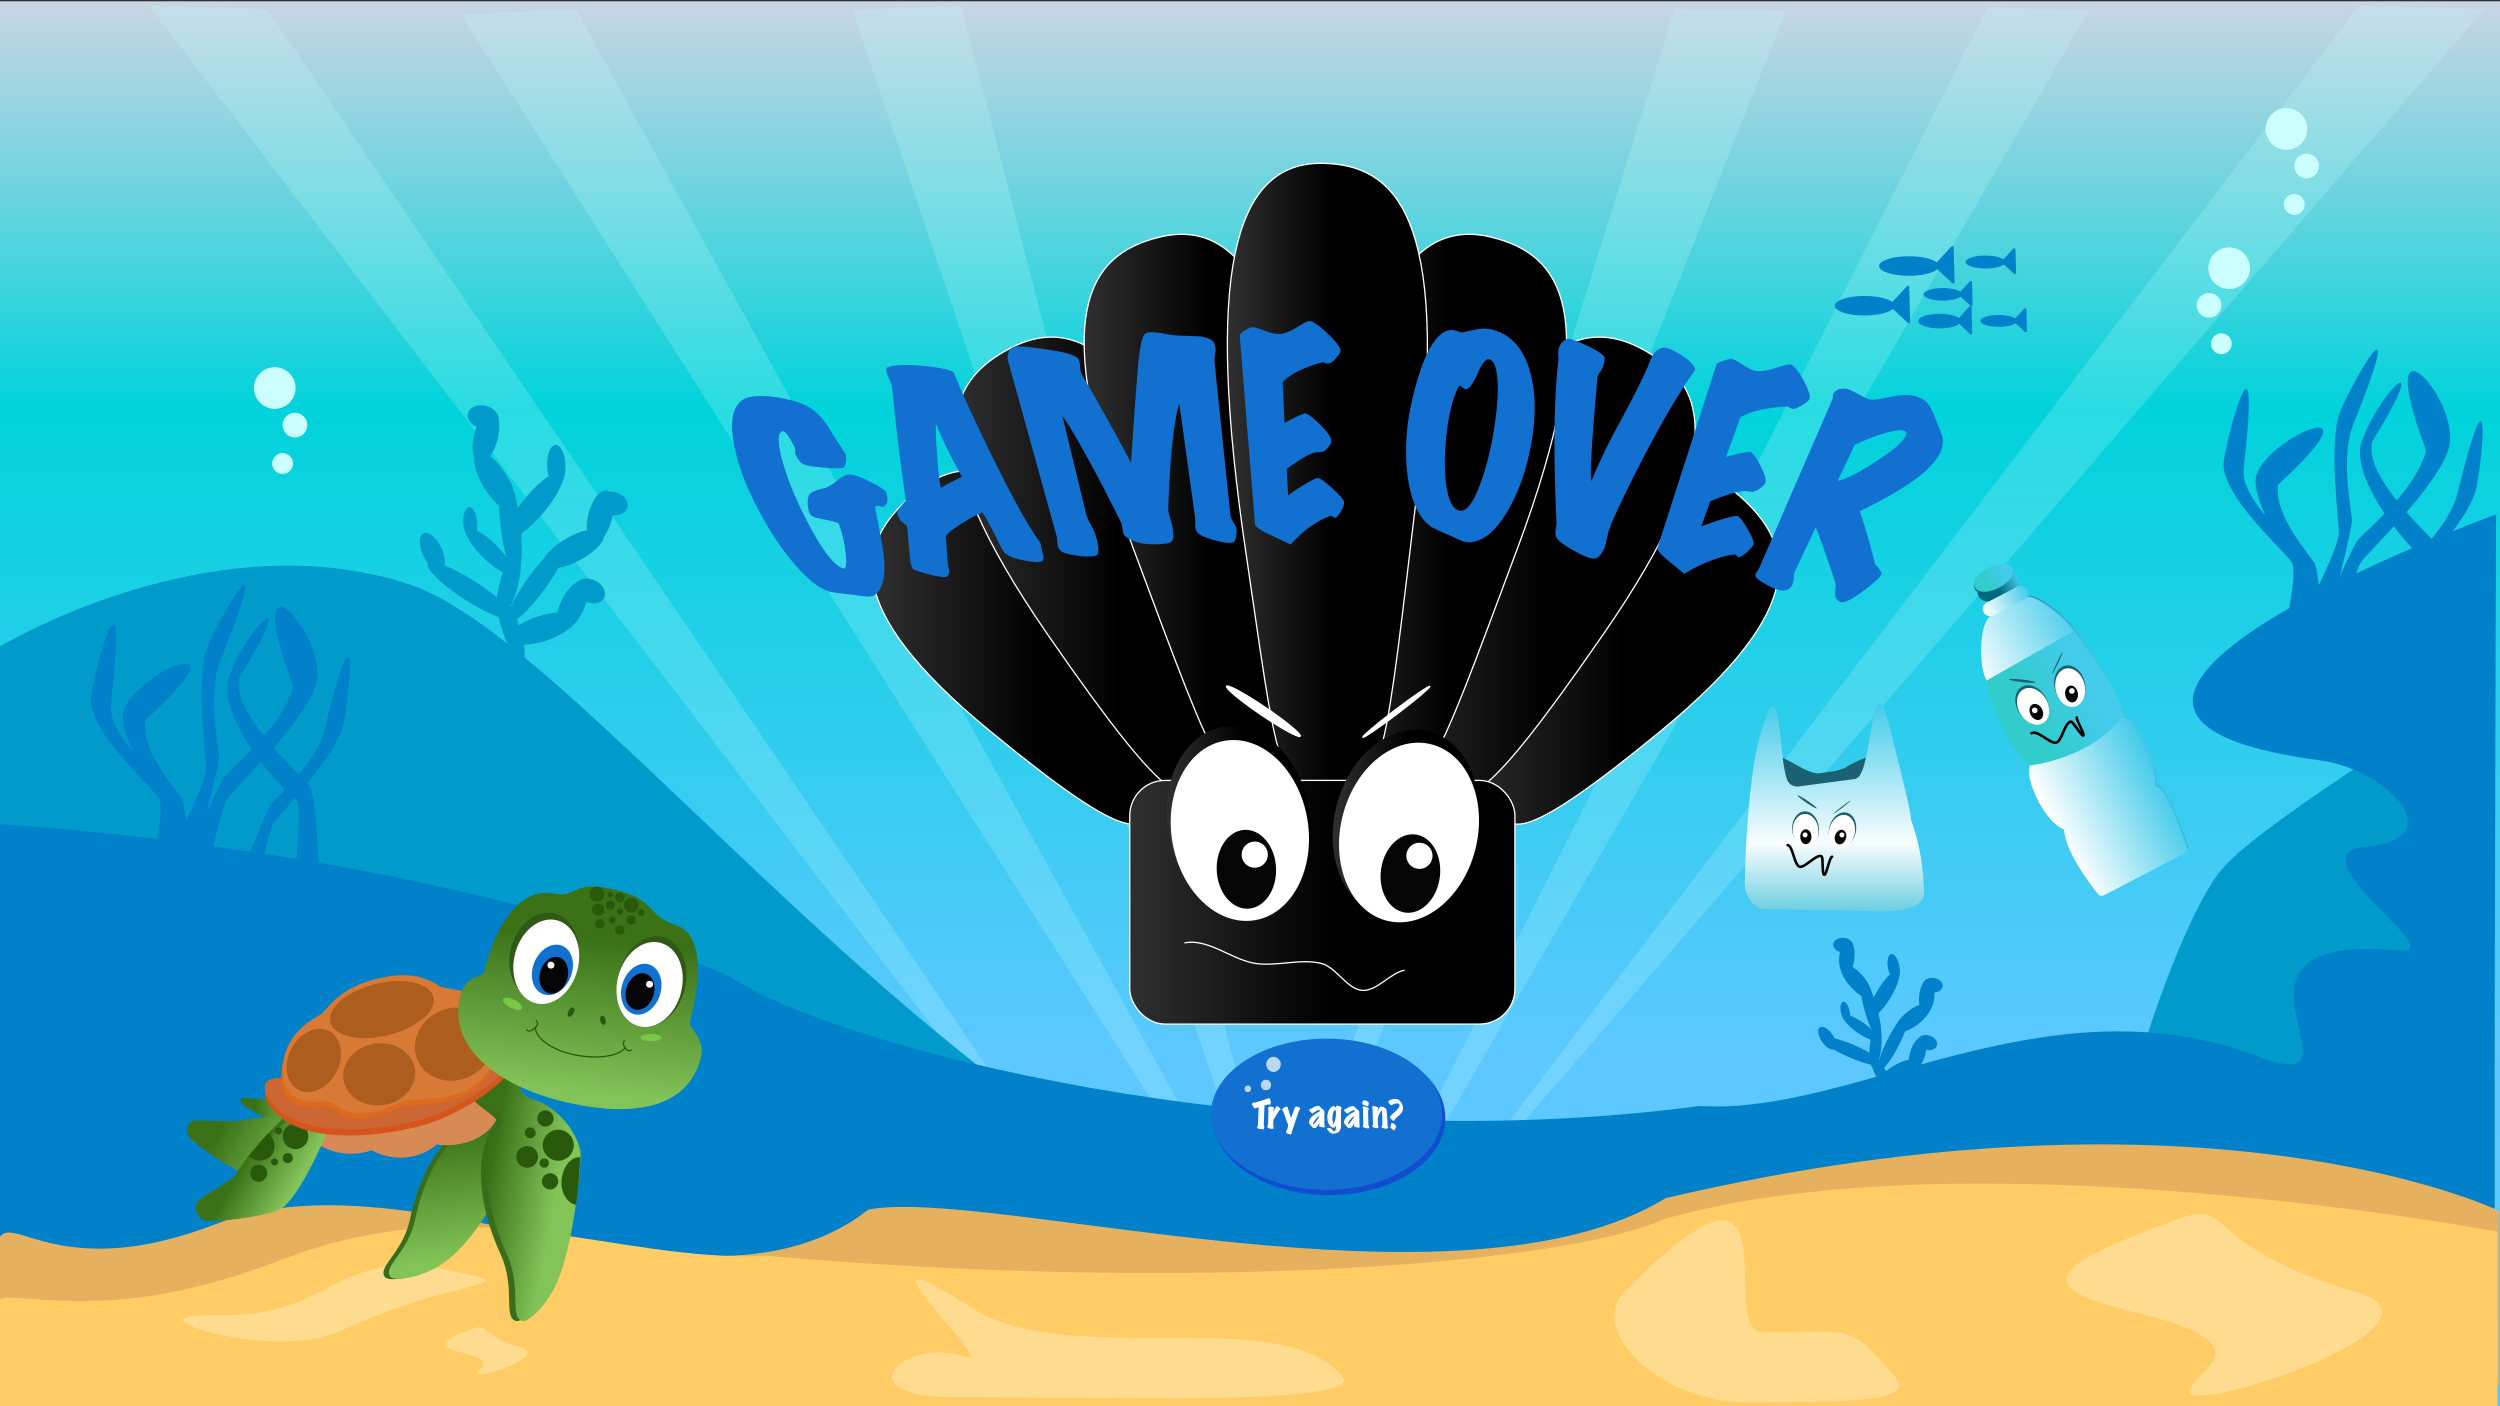 <svg id="Layer_1" data-name="Layer 1" xmlns="http://www.w3.org/2000/svg" xmlns:xlink="http://www.w3.org/1999/xlink" width="1920" height="1080" viewBox="0 0 1920 1080"><rect x="0" y="0" width="1920" height="1080" fill="#333333" stroke="none"/><defs><style>.cls-1{fill:url(#linear-gradient);}.cls-2,.cls-8{fill:#cff;}.cls-2{opacity:0.2;}.cls-3{fill:#009bca;}.cls-4,.cls-9{fill:#0081ca;}.cls-5{fill:#e6b15f;}.cls-6{fill:#fc6;}.cls-7{fill:#ffdb8f;}.cls-9{stroke:#0081ca;}.cls-20,.cls-42,.cls-9{stroke-linecap:round;stroke-linejoin:round;}.cls-20,.cls-9{stroke-width:2px;}.cls-10{fill:url(#linear-gradient-2);}.cls-11{fill:url(#linear-gradient-3);}.cls-12{fill:url(#linear-gradient-4);}.cls-13{fill:url(#linear-gradient-5);}.cls-14{fill:url(#linear-gradient-6);}.cls-15{fill:url(#linear-gradient-7);}.cls-16{fill:url(#linear-gradient-8);}.cls-17{fill:#1a6172;}.cls-18,.cls-66,.cls-68{fill:#fff;}.cls-19{fill:#050505;}.cls-20,.cls-42,.cls-44,.cls-65{fill:none;}.cls-20{stroke:#000;}.cls-21{fill:#42cbea;}.cls-22{fill:url(#linear-gradient-9);}.cls-23{fill:url(#linear-gradient-10);}.cls-24{fill:#3a6d19;}.cls-25{fill:url(#linear-gradient-11);}.cls-26{fill:#d88a55;}.cls-27{fill:url(#linear-gradient-12);}.cls-28{fill:url(#linear-gradient-13);}.cls-29{fill:#3b7515;}.cls-30{fill:url(#linear-gradient-14);}.cls-31{fill:#29590a;}.cls-32{fill:url(#linear-gradient-15);}.cls-33{fill:#d6551a;}.cls-34{fill:#c63;}.cls-35{fill:#dd6b1d;}.cls-36{fill:#d87a35;}.cls-37{fill:#ad5e1e;}.cls-38{fill:url(#linear-gradient-16);}.cls-39{fill:#315916;}.cls-40{fill:#1270d0;}.cls-41{fill:#f9f9f9;}.cls-42{stroke:#29590a;}.cls-43{fill:#78c943;}.cls-45{fill:url(#linear-gradient-17);}.cls-46{fill:url(#linear-gradient-18);}.cls-47{fill:url(#linear-gradient-19);}.cls-48{fill:url(#linear-gradient-20);}.cls-49{fill:url(#linear-gradient-21);}.cls-50{fill:url(#linear-gradient-22);}.cls-51{fill:url(#linear-gradient-23);}.cls-52{fill:url(#linear-gradient-24);}.cls-53{fill:url(#linear-gradient-25);}.cls-54{fill:#1287d0;}.cls-55,.cls-56,.cls-57,.cls-58,.cls-59,.cls-60,.cls-61,.cls-62,.cls-65,.cls-66{stroke:#fff;stroke-miterlimit:10;}.cls-55{fill:url(#linear-gradient-26);}.cls-56{fill:url(#linear-gradient-27);}.cls-57{fill:url(#linear-gradient-28);}.cls-58{fill:url(#linear-gradient-29);}.cls-59{fill:url(#linear-gradient-30);}.cls-60{fill:url(#linear-gradient-31);}.cls-61{fill:url(#linear-gradient-32);}.cls-62{fill:url(#linear-gradient-33);}.cls-63{fill:url(#linear-gradient-34);}.cls-64{fill:url(#linear-gradient-35);}.cls-67{fill:#124cd0;}.cls-68{opacity:0.72;}</style><linearGradient id="linear-gradient" x1="-6802" y1="1081" x2="-6802" y2="1" gradientTransform="matrix(-1, 0, 0, 1, -5842, 0)" gradientUnits="userSpaceOnUse"><stop offset="0" stop-color="#55a7fc"/><stop offset="0" stop-color="#58c9fd"/><stop offset="0.25" stop-color="#5dc8ff"/><stop offset="0.71" stop-color="#00d3db"/><stop offset="1" stop-color="#c9d5e2"/></linearGradient><linearGradient id="linear-gradient-2" x1="480.04" y1="2194.58" x2="572.47" y2="2194.58" gradientTransform="translate(-665.04 -1270.1) rotate(-27.52)" gradientUnits="userSpaceOnUse"><stop offset="0.47" stop-color="#01687f"/><stop offset="1" stop-color="#42cbea"/></linearGradient><linearGradient id="linear-gradient-3" x1="478.41" y1="2195.23" x2="570.95" y2="2195.23" gradientTransform="translate(-665.04 -1270.1) rotate(-27.52)" gradientUnits="userSpaceOnUse"><stop offset="0.02" stop-color="#fff"/><stop offset="1" stop-color="#42cbea"/></linearGradient><linearGradient id="linear-gradient-4" x1="510.36" y1="2062.33" x2="544.15" y2="2062.33" gradientTransform="translate(228.25 -1747.11)" xlink:href="#linear-gradient-2"/><linearGradient id="linear-gradient-5" x1="510.36" y1="2055.89" x2="542.86" y2="2055.89" gradientTransform="translate(225.35 -1746.08)" xlink:href="#linear-gradient-2"/><linearGradient id="linear-gradient-6" x1="511" y1="2054.93" x2="543.51" y2="2054.93" gradientTransform="translate(224.83 -1746.27)" gradientUnits="userSpaceOnUse"><stop offset="0.3" stop-color="#3cc"/><stop offset="0.79" stop-color="#42cbea"/></linearGradient><linearGradient id="linear-gradient-7" x1="508.11" y1="2075.04" x2="546.08" y2="2075.04" gradientTransform="translate(234.15 -1748.47)" xlink:href="#linear-gradient-3"/><linearGradient id="linear-gradient-8" x1="479.79" y1="2161.46" x2="569.28" y2="2161.46" gradientTransform="translate(-665.04 -1270.1) rotate(-27.52)" xlink:href="#linear-gradient-6"/><linearGradient id="linear-gradient-9" x1="1259.61" y1="449.96" x2="1291.15" y2="449.96" gradientTransform="translate(895.1 -847.9) rotate(54.24)" gradientUnits="userSpaceOnUse"><stop offset="0" stop-color="#42cbea"/><stop offset="0.4" stop-color="#44ccea"/><stop offset="0.54" stop-color="#4bcdeb"/><stop offset="0.64" stop-color="#56d1ec"/><stop offset="0.72" stop-color="#67d5ee"/><stop offset="0.79" stop-color="#7ddbf1"/><stop offset="0.86" stop-color="#99e3f4"/><stop offset="0.91" stop-color="#b9ecf7"/><stop offset="0.96" stop-color="#ddf6fb"/><stop offset="1" stop-color="#fff"/></linearGradient><linearGradient id="linear-gradient-10" x1="1166.53" y1="559.64" x2="1199.84" y2="559.64" gradientTransform="translate(832.32 -701.32) rotate(49.14)" gradientUnits="userSpaceOnUse"><stop offset="0.03" stop-color="#fff"/><stop offset="0.42" stop-color="#48cdeb"/><stop offset="0.63" stop-color="#48cdeb"/><stop offset="1" stop-color="#42cbea"/></linearGradient><linearGradient id="linear-gradient-11" x1="-659.54" y1="-1814.52" x2="-536.21" y2="-1743.32" gradientTransform="translate(-694.75 2465.19) rotate(52.34)" gradientUnits="userSpaceOnUse"><stop offset="0.24" stop-color="#3b7218"/><stop offset="0.94" stop-color="#83c458"/></linearGradient><linearGradient id="linear-gradient-12" x1="-466.31" y1="631.4" x2="-436.37" y2="648.68" gradientTransform="matrix(1.21, 0.07, 0.55, 1.2, 403.14, 114.94)" xlink:href="#linear-gradient-11"/><linearGradient id="linear-gradient-13" x1="153.7" y1="847.95" x2="236.98" y2="896.03" gradientTransform="matrix(1, 0, 0, 1, 0, 0)" xlink:href="#linear-gradient-11"/><linearGradient id="linear-gradient-14" x1="178.4" y1="880.41" x2="230.76" y2="910.64" gradientTransform="matrix(1, 0, 0, 1, 0, 0)" xlink:href="#linear-gradient-11"/><linearGradient id="linear-gradient-15" x1="363.84" y1="28.26" x2="454.52" y2="19" gradientTransform="translate(10.21 783.92) rotate(15.83)" gradientUnits="userSpaceOnUse"><stop offset="0.24" stop-color="#3b7218"/><stop offset="0.82" stop-color="#83c458"/></linearGradient><linearGradient id="linear-gradient-16" x1="440.67" y1="-204.38" x2="463.17" y2="-37.22" gradientTransform="translate(-19.21 770.74) rotate(14.23)" xlink:href="#linear-gradient-11"/><linearGradient id="linear-gradient-17" x1="-3714.25" y1="-3747.02" x2="-3446.99" y2="-3747.02" gradientTransform="translate(-2675 3902) rotate(90)" gradientUnits="userSpaceOnUse"><stop offset="0" stop-color="#f8fdfe"/><stop offset="0" stop-color="#42cbea"/><stop offset="0.67" stop-color="#f9fdfe"/><stop offset="0.99" stop-color="#70d0e2"/></linearGradient><linearGradient id="linear-gradient-18" x1="1108.51" y1="2674.27" x2="1200.93" y2="2674.27" xlink:href="#linear-gradient-2"/><linearGradient id="linear-gradient-19" x1="1106.87" y1="2674.91" x2="1199.41" y2="2674.91" xlink:href="#linear-gradient-3"/><linearGradient id="linear-gradient-20" x1="1138.83" y1="2542.01" x2="1172.61" y2="2542.01" gradientTransform="translate(378.79 -2091.79)" xlink:href="#linear-gradient-2"/><linearGradient id="linear-gradient-21" x1="1138.83" y1="2535.58" x2="1171.33" y2="2535.58" gradientTransform="translate(375.89 -2090.77)" xlink:href="#linear-gradient-2"/><linearGradient id="linear-gradient-22" x1="1139.47" y1="2534.61" x2="1171.97" y2="2534.61" gradientTransform="translate(375.37 -2090.96)" xlink:href="#linear-gradient-6"/><linearGradient id="linear-gradient-23" x1="1136.57" y1="2554.72" x2="1174.55" y2="2554.72" gradientTransform="translate(384.68 -2093.16)" xlink:href="#linear-gradient-3"/><linearGradient id="linear-gradient-24" x1="1108.26" y1="2641.14" x2="1197.75" y2="2641.14" gradientTransform="translate(-665.04 -1270.1) rotate(-27.52)" xlink:href="#linear-gradient-6"/><linearGradient id="linear-gradient-25" x1="-3362" y1="-4083.88" x2="-3201.99" y2="-4083.88" xlink:href="#linear-gradient-17"/><linearGradient id="linear-gradient-26" x1="669.68" y1="497.14" x2="918.91" y2="497.14" gradientUnits="userSpaceOnUse"><stop offset="0.02" stop-color="#2e2e2e"/><stop offset="0.52"/></linearGradient><linearGradient id="linear-gradient-27" x1="734" y1="434.88" x2="975.14" y2="434.88" xlink:href="#linear-gradient-26"/><linearGradient id="linear-gradient-28" x1="832.65" y1="394.64" x2="1020.31" y2="394.64" xlink:href="#linear-gradient-26"/><linearGradient id="linear-gradient-29" x1="1116.85" y1="497.14" x2="1366.08" y2="497.14" xlink:href="#linear-gradient-26"/><linearGradient id="linear-gradient-30" x1="1060.63" y1="434.88" x2="1301.76" y2="434.88" xlink:href="#linear-gradient-26"/><linearGradient id="linear-gradient-31" x1="1015.45" y1="394.64" x2="1203.12" y2="394.64" xlink:href="#linear-gradient-26"/><linearGradient id="linear-gradient-32" x1="942.62" y1="368.09" x2="1096.26" y2="368.09" xlink:href="#linear-gradient-26"/><linearGradient id="linear-gradient-33" x1="867.65" y1="692.93" x2="1163.47" y2="692.93" xlink:href="#linear-gradient-26"/><linearGradient id="linear-gradient-34" x1="1023.42" y1="632.31" x2="1135.68" y2="632.31" gradientTransform="translate(1427.17 -569.52) rotate(75.77)" xlink:href="#linear-gradient-26"/><linearGradient id="linear-gradient-35" x1="895.39" y1="641.61" x2="1006.22" y2="641.61" gradientTransform="translate(116.62 -156.49) rotate(9.29)" xlink:href="#linear-gradient-26"/></defs><title>game over scene </title><rect class="cls-1" y="1" width="1920" height="1080"/><polyline class="cls-2" points="354 11 442.14 7.01 1032 1077"/><polyline class="cls-2" points="1526.4 5.59 1604.06 8.06 986 1077"/><polyline class="cls-2" points="654.62 7.57 738.12 4.13 1015 1077"/><polyline class="cls-2" points="1286 7 1371.44 8.56 969.94 1022.51"/><polyline class="cls-2" points="1812 4 1908 7 1071.55 975.95"/><polyline class="cls-2" points="114 4 205 7 899.53 1027.3"/><ellipse class="cls-3" cx="392.05" cy="403.59" rx="7.67" ry="37.43" transform="translate(-44.09 48.1) rotate(-6.65)"/><ellipse class="cls-3" cx="380.06" cy="366.99" rx="9.82" ry="26.08" transform="matrix(0.85, -0.53, 0.53, 0.85, -137.17, 259.27)"/><ellipse class="cls-3" cx="373.31" cy="337.23" rx="20.56" ry="9.2" transform="matrix(0.25, -0.97, 0.97, 0.25, -47.28, 613.24)"/><ellipse class="cls-3" cx="410.74" cy="387.72" rx="32.22" ry="8.97" transform="translate(-150.18 454.04) rotate(-50.09)"/><ellipse class="cls-3" cx="427.21" cy="357.61" rx="7.03" ry="15.95" transform="translate(-12.09 14.96) rotate(-1.98)"/><ellipse class="cls-3" cx="390.68" cy="449.26" rx="25.16" ry="7.06" transform="translate(-142.7 713.77) rotate(-75.37)"/><ellipse class="cls-3" cx="392.45" cy="482.85" rx="6.75" ry="26.09" transform="translate(-133.93 151.05) rotate(-18.67)"/><ellipse class="cls-3" cx="371.24" cy="322.1" rx="8.9" ry="11.97" transform="matrix(0.25, -0.97, 0.97, 0.25, -34.2, 599.93)"/><ellipse class="cls-3" cx="412.38" cy="447.58" rx="37.43" ry="7.67" transform="translate(-192 519.03) rotate(-54.09)"/><ellipse class="cls-3" cx="440.72" cy="421.51" rx="26.08" ry="9.82" transform="translate(-147.73 261.4) rotate(-28.5)"/><ellipse class="cls-3" cx="461.16" cy="398.85" rx="20.56" ry="9.2" transform="matrix(0.25, -0.97, 0.97, 0.25, -41.25, 744.29)"/><ellipse class="cls-3" cx="470.37" cy="386.67" rx="8.9" ry="11.97" transform="translate(-22.59 744.1) rotate(-75.37)"/><ellipse class="cls-3" cx="375.99" cy="423.36" rx="6.89" ry="24.58" transform="translate(-189.56 395.79) rotate(-45.6)"/><ellipse class="cls-3" cx="361.18" cy="401.71" rx="5.35" ry="12.26" transform="translate(-25.5 24.48) rotate(-3.75)"/><ellipse class="cls-3" cx="416.17" cy="482.73" rx="26.08" ry="9.82" transform="translate(-126.79 148.93) rotate(-17.65)"/><ellipse class="cls-3" cx="439.51" cy="465.26" rx="20.56" ry="9.2" transform="translate(-169.58 661.85) rotate(-64.52)"/><ellipse class="cls-3" cx="453.21" cy="453.93" rx="8.9" ry="11.97" transform="translate(-151.55 667.76) rotate(-64.52)"/><ellipse class="cls-3" cx="361.65" cy="450.13" rx="7.94" ry="38.74" transform="matrix(0.54, -0.84, 0.84, 0.54, -212.17, 514.47)"/><ellipse class="cls-3" cx="331.99" cy="423.87" rx="7.59" ry="15.72" transform="translate(-148.82 181.57) rotate(-25.19)"/><path class="cls-3" d="M1706,668c-30,37-62,142.79-62,142.79C1481.55,771.52,1260,985,1142,980c-328.81,28.07-674-480-827-531S-1,497-1,497V943H1916c-2.13,12.58-.16-395.61,0-421C1916,522,1736,631,1706,668Z"/><path class="cls-4" d="M-2,1023l1918.78.93c-2.13,19.58.06-589.42.22-628.93,0,0-417,152-135,189,50.33,6.6,102,60,36,66-60.48,5.5,67,84,24,80-161.19-15-13,117-108.67,81-162.43-61.12-310,46.2-428,38.39-328.81,43.68-669.13-47.46-743.95-99C332,650.72-1.64,632.93-1.64,632.93Z"/><path class="cls-5" d="M1919,1064H-4.14s.23-49.93,0-75.27C-5,893,13.83,998.88,166,940s372,89,501-11c90-18,454,88,612.29-8.84C1697,822,1919,929.85,1919,929.85Z"/><path class="cls-6" d="M1918,1080H-5.14v-75.27c0-25.34,67.08,22.36,219.25-36.52s254.45,1.47,374.41-3.73c334.37,29.07,613.69,6,689.77-28.32,233.26-66.33,639.71,9.69,639.71,9.69Z"/><path class="cls-7" d="M368.49,980.84c-53.59-13.48-77.26-13.08-118.17,8.93-46.82,25.19-73,19-99.82,20.74-41.66,2.7,63,34.69,112.53,11.17C333.18,988.36,391.12,986.54,368.49,980.84Z"/><path class="cls-7" d="M1673.12,936c-101.83,37.37-115,52.25-31.08,72.54,96,23.23,48.32,41.37,39.81,57.92-13.2,25.69,214-48.75,128.05-74.1C1688.12,956.44,1716.11,920.22,1673.12,936Z"/><path class="cls-7" d="M364.12,1020.15c-26.7,9.8-30.15,13.7-8.15,19,25.18,6.09,12.67,10.85,10.44,15.19-3.47,6.73,56.1-12.78,33.57-19.43C368.05,1025.51,375.39,1016,364.12,1020.15Z"/><path class="cls-7" d="M1456.12,1058.36c-38-45.1-33.32-34-102.81-35.37-35.83-.73,30.83-170.56-106.47-30.09-26.82,27.44,25.48,84.7,96.69,84.19C1413.28,1076.59,1472.16,1077.4,1456.12,1058.36Z"/><path class="cls-7" d="M1031,1057c-47.87-56.82-210.14-4.79-283.85-52.08-108.44-69.58,23.09,47.81-6.15,37.08-45.39-16.65-95.91,31.72-6.17,31.08C822.72,1072.45,1051.21,1081,1031,1057Z"/><path class="cls-4" d="M247.54,746.28l-30-1.13s18.35-127.24,9.63-131.49-60.45-61.35-51.76-92.57c13.08-39,57.18-80.07,8.64-1.26-7.73,27.14,45.55,73.77,53.56,83.64S247.54,746.28,247.54,746.28Z"/><path class="cls-4" d="M113.73,730.16l36.45,7.05s12.33-103.37,25.15-124.6c3.94-6.54,59.91-58.41,67.64-88.52,8.58-37.71-60.51-110.63-17.71,3-8.09,30.53-44.78,59.86-52.32,68.52S113.73,730.16,113.73,730.16Z"/><path class="cls-4" d="M138.41,703.07l-26.74-13.52s44-77.43,46.53-98.51c.77-6.49-8.82-70.43,1.37-95.07,13.46-30.3,51.41-93,9.77,11-10.17,25.11-1.54,63.81-1.08,73.58S138.41,703.07,138.41,703.07Z"/><path class="cls-4" d="M150.92,724.89l-39.69-1.32s25.14-79.34,19.83-97.48c-1.63-5.59-39.71-54.38-36.61-78.23,5-29.68,102-71.61,17,5.41-2.9,24.24,23.77,52.74,28.3,60.55S150.92,724.89,150.92,724.89Z"/><path class="cls-4" d="M145,725.74l-44.94-1.48s28.46-89.87,22.45-110.42c-1.85-6.33-56.19-51.93-52.67-79,5.68-33.62,28.23-107.84,15.37,5.64C82,568,130.92,603.11,136,612S145,725.74,145,725.74Z"/><path class="cls-4" d="M162.61,730.19l29.47,4.61s8.37-85.31,18.37-103.16c3.08-5.5,47.39-49.91,53.16-74.89,6.34-31.25,11.26-101.66-14.22,3-6,25.33-35.17,50.61-41.12,58S162.61,730.19,162.61,730.19Z"/><path class="cls-4" d="M1885.54,565.28l-30-1.13s18.35-127.24,9.63-131.49-60.45-61.35-51.76-92.57c13.08-39,57.18-80.07,8.64-1.26-7.73,27.14,45.55,73.77,53.56,83.64S1885.54,565.28,1885.54,565.28Z"/><path class="cls-4" d="M1751.73,549.16l36.45,7.05s12.33-103.37,25.15-124.6c3.94-6.54,59.91-58.41,67.64-88.52,8.58-37.71-60.51-110.63-17.71,3-8.09,30.53-44.78,59.86-52.32,68.52S1751.73,549.16,1751.73,549.16Z"/><path class="cls-4" d="M1776.41,522.07l-26.74-13.52s44-77.43,46.53-98.51c.77-6.49-8.82-70.43,1.37-95.07,13.46-30.3,51.41-93,9.77,11-10.17,25.11-1.54,63.81-1.08,73.58S1776.41,522.07,1776.41,522.07Z"/><path class="cls-4" d="M1788.92,543.89l-39.69-1.32s25.14-79.34,19.83-97.48c-1.63-5.59-39.71-54.38-36.61-78.23,5-29.68,102-71.61,17,5.41-2.9,24.24,23.77,52.74,28.3,60.55S1788.92,543.89,1788.92,543.89Z"/><path class="cls-4" d="M1783,544.74l-44.94-1.48s28.46-89.87,22.45-110.42c-1.85-6.33-56.19-51.93-52.67-78.95,5.68-33.62,28.23-107.84,15.37,5.64C1720,387,1768.92,422.11,1774,431S1783,544.74,1783,544.74Z"/><path class="cls-4" d="M1800.61,549.19l29.47,4.61s8.37-85.31,18.37-103.16c3.08-5.5,47.39-49.91,53.16-74.89,6.34-31.25,11.26-101.66-14.22,3-6.05,25.33-35.17,50.61-41.12,58S1800.61,549.19,1800.61,549.19Z"/><circle class="cls-8" cx="211" cy="298" r="16"/><circle class="cls-8" cx="226.5" cy="326.5" r="9.5"/><circle class="cls-8" cx="217" cy="356" r="8"/><circle class="cls-8" cx="1712" cy="206" r="16"/><circle class="cls-8" cx="1696.5" cy="234.5" r="9.5"/><circle class="cls-8" cx="1706" cy="264" r="8"/><circle class="cls-8" cx="1756" cy="99" r="16"/><circle class="cls-8" cx="1771.5" cy="127.5" r="9.5"/><circle class="cls-8" cx="1762" cy="157" r="8"/><ellipse class="cls-4" cx="1466.12" cy="204.31" rx="22.98" ry="7.51"/><polygon class="cls-9" points="1500.11 216.79 1486.38 204.07 1499.41 190 1500.11 216.79"/><ellipse class="cls-4" cx="1492.08" cy="226.04" rx="14.81" ry="4.84"/><polygon class="cls-9" points="1513.98 234.09 1505.13 225.89 1513.53 216.82 1513.98 234.09"/><ellipse class="cls-4" cx="1489.51" cy="246.62" rx="16.34" ry="5.6"/><polygon class="cls-9" points="1513.68 255.93 1503.91 246.44 1513.18 235.94 1513.68 255.93"/><ellipse class="cls-4" cx="1534.99" cy="246.49" rx="14.03" ry="4.58"/><polygon class="cls-9" points="1555.74 254.11 1547.35 246.35 1555.31 237.76 1555.74 254.11"/><ellipse class="cls-4" cx="1524.82" cy="201.24" rx="15.24" ry="4.98"/><polygon class="cls-9" points="1547.36 209.51 1538.25 201.08 1546.89 191.75 1547.36 209.51"/><ellipse class="cls-4" cx="1431.98" cy="234.8" rx="22.98" ry="7.51"/><polygon class="cls-9" points="1465.98 247.29 1452.24 234.57 1465.28 220.49 1465.98 247.29"/><path class="cls-10" d="M899.31,518.6l-61.56,32.07a3.85,3.85,0,0,1-5.19-1.62S807.83,519,807.27,500.52c-15-5.2-31.24-40.37-25.88-49.66-13.58-5.91-33.71-64.7-33.71-64.7-5.47-10.5-5.48-39.72,2.44-48.18l28.79-15c5.13-2.67,26.32,12.27,36.14,25.55,0,0,37.08,49.6,34.75,66.69,9.93-8.06,31.08,42.26,27.18,52.17,8.75-2,24,46,24,46A3.87,3.87,0,0,1,899.31,518.6Z"/><path class="cls-11" d="M898.55,520.45l-61.64,32.12a3.88,3.88,0,0,1-5.21-1.64s-24.83-30.25-25.43-48.8c-15-5.26-31.38-40.62-26-49.95-13.63-6-33.9-65.06-33.9-65.06-5.51-10.56-5.56-39.92,2.35-48.4l28.83-15c5.13-2.68,26.4,12.37,36.27,25.73,0,0,37.24,49.9,34.94,67.07C858.68,408.42,880,459,876.07,469c8.77-2,24.12,46.28,24.12,46.28A3.88,3.88,0,0,1,898.55,520.45Z"/><rect class="cls-12" x="738.61" y="307.82" width="33.79" height="14.8" rx="7.4" ry="7.4" transform="translate(-60.16 384.78) rotate(-27.52)"/><ellipse class="cls-13" cx="751.96" cy="309.81" rx="16.25" ry="8.69" transform="translate(-58.06 382.53) rotate(-27.52)"/><ellipse class="cls-14" cx="752.09" cy="308.65" rx="16.25" ry="8.69" transform="translate(-57.51 382.45) rotate(-27.52)"/><rect class="cls-15" x="742.25" y="320.94" width="37.97" height="11.24" rx="5.62" ry="5.62" transform="translate(-64.76 388.71) rotate(-27.52)"/><path class="cls-16" d="M780.21,452.93c-24.08-18.29-33.9-65.07-33.9-65.07l67.49-38.43s39.29,50.5,37.33,65.1c-.13,1,5-3.7-1.63,2.29C827,447.44,780.21,452.93,780.21,452.93Z"/><ellipse class="cls-17" cx="810.57" cy="391.63" rx="11.79" ry="15.66" transform="translate(-68.34 196.9) rotate(-13.3)"/><ellipse class="cls-18" cx="810.86" cy="393.25" rx="11.29" ry="15.01" transform="translate(-68.7 197.01) rotate(-13.3)"/><ellipse class="cls-19" cx="811.96" cy="397.91" rx="4.9" ry="6.51" transform="translate(-55.76 143.6) rotate(-9.77)"/><ellipse class="cls-17" cx="781.67" cy="406.11" rx="11.79" ry="15.66" transform="translate(-97.57 459.63) rotate(-30.94)"/><ellipse class="cls-18" cx="782.43" cy="407.56" rx="11.29" ry="15.01" transform="translate(-98.21 460.22) rotate(-30.94)"/><ellipse class="cls-19" cx="784.89" cy="411.67" rx="4.9" ry="6.51" transform="translate(-101.4 407.61) rotate(-27.41)"/><circle class="cls-18" cx="812.2" cy="395.66" r="2.16"/><circle class="cls-18" cx="783.66" cy="410.54" r="2.16"/><ellipse class="cls-17" cx="774.17" cy="387.95" rx="0.98" ry="10.13" transform="translate(299.64 1112.28) rotate(-83.39)"/><ellipse class="cls-17" cx="801.04" cy="374.12" rx="9.56" ry="0.5" transform="translate(120.8 938.84) rotate(-64.73)"/><path class="cls-20" d="M781.12,428.18c4.47-3,14.31,8.18,18.9,7.18s6.38-15.18,11.41-16.18c1.46-.49,8.22,11.53,9.57,10.68s-6-12.79-5-13.81"/><rect class="cls-17" x="1228.24" y="445.59" width="5.81" height="120.65" transform="translate(631.05 -682.17) rotate(40.86)"/><rect class="cls-21" x="1224.47" y="447.99" width="5.81" height="120.65" transform="translate(631.71 -679.12) rotate(40.86)"/><ellipse class="cls-17" cx="1185.08" cy="561.31" rx="20.98" ry="11.01" transform="translate(-14.77 1090.32) rotate(-49.14)"/><ellipse class="cls-17" cx="1277.62" cy="450.61" rx="20.98" ry="11.01" transform="translate(165.28 1223.95) rotate(-54.24)"/><ellipse class="cls-22" cx="1275.38" cy="449.96" rx="21.59" ry="11.65" transform="translate(164.88 1221.87) rotate(-54.24)"/><ellipse class="cls-23" cx="1183.18" cy="559.64" rx="21.59" ry="11.65" transform="translate(-14.16 1088.31) rotate(-49.14)"/><ellipse class="cls-17" cx="1283.54" cy="451.13" rx="7.12" ry="5.36" transform="translate(-2.48 895.15) rotate(-38.41)"/><ellipse class="cls-18" cx="1282.93" cy="451.56" rx="6.83" ry="5.14" transform="translate(-2.88 894.86) rotate(-38.41)"/><ellipse class="cls-19" cx="1281.22" cy="452.91" rx="2.96" ry="2.23" transform="translate(-28.76 814.29) rotate(-34.89)"/><ellipse class="cls-17" cx="1272" cy="442.02" rx="7.12" ry="5.36" transform="translate(195.03 1250.42) rotate(-56.05)"/><ellipse class="cls-18" cx="1271.55" cy="442.62" rx="6.83" ry="5.14" transform="translate(194.33 1250.3) rotate(-56.05)"/><ellipse class="cls-19" cx="1270.33" cy="444.42" rx="2.96" ry="2.23" transform="translate(144.83 1182.33) rotate(-52.53)"/><circle class="cls-18" cx="1282.19" cy="452.58" r="0.98"/><circle class="cls-18" cx="1270.56" cy="443.7" r="0.98"/><path class="cls-20" d="M1263.05,453.05c.5-.5,10.65,9.15,10.9,8.9s-9.4-10.4-8.9-10.9"/><ellipse class="cls-17" cx="1278.61" cy="436.37" rx="0.31" ry="3.46"/><ellipse class="cls-17" cx="1285.89" cy="442.93" rx="3.24" ry="0.16" transform="translate(-73.8 412) rotate(-17.7)"/><path class="cls-24" d="M383.42,910.53c-4.73,5.89-22.06,44-49.18,61.3-16.27,10.38-35.69,12.52-38.54,9-6.27-7.73,13.59-18.65,19-43.78,12.58-58.79,43.2-76.34,52.47-76.34,6.46,0-8.4-25.62-1-30.11,6.43-3.92,17.68-2.23,23-.41,14.1,4.83-3.33,17.65,4.26,27.47C408.41,877.15,390.05,902.25,383.42,910.53Z"/><path class="cls-25" d="M387,909.93c-4.69,5.85-22,44.52-48.9,61.7-16.16,10.3-35.44,12.43-38.27,8.93-6.22-7.68,13.5-18.52,18.84-43.47,12.49-58.37,42.89-75.8,52.1-75.79,6.4,0-8.35-25.44-1-29.9,6.38-3.89,17.56-2.22,22.85-.41,14,4.8-3.3,17.52,4.23,27.28C411.73,877.62,393.58,901.71,387,909.93Z"/><ellipse class="cls-26" cx="269.57" cy="857.78" rx="37.55" ry="28.31"/><ellipse class="cls-26" cx="307.42" cy="862.25" rx="35.46" ry="26.82"/><ellipse class="cls-26" cx="342.89" cy="850.33" rx="40.53" ry="29.21"/><path class="cls-27" d="M201.05,844.19c-.9.21-14.24-1.25-15.39-.89s-1.29,1.19-.17,3.8c.94,2.22,19.83,12.75,24.25,14,6.84,1.89,20.82-5.39,22-6.54s-4.54-6.92-5.32-7.67C225.05,845.5,210.62,842,201.05,844.19Z"/><path class="cls-28" d="M183.55,861c-2.37.61-32.39-1-35.5,0s-4.34,3-4.52,9.11c-.16,5.15,33.19,27.67,42.36,30,14.15,3.55,55.15-15.77,59.28-18.7s-3.29-15.88-4.32-17.58C239,860.76,208.55,854.48,183.55,861Z"/><path class="cls-29" d="M180.09,903.37c-1.6,2.6-26.71,16.46-28.66,20.09s-1.53,6.56,2.8,12.44c3.67,5,49.25-2.46,58.9-8.16,14.91-8.81,36.21-62.12,37.63-68.4S236.18,847.23,234,846.52C230.18,845.25,197,875.81,180.09,903.37Z"/><path class="cls-30" d="M182.85,903.54c-1.65,2.57-27,15.91-29.07,19.5s-1.66,6.53,2.56,12.49c3.56,5.05,49.28-1.45,59-6.95,15.08-8.5,37.48-61.36,39-67.61s-14.32-12.4-16.46-13.16C234.12,846.46,200.3,876.33,182.85,903.54Z"/><circle class="cls-31" cx="198.64" cy="900.99" r="6.56"/><path class="cls-31" d="M206.39,870c5,4.68,6.14,12.94,1.71,17.7s-12.1,4.83-17.14.14l8.28-10.09Z"/><circle class="cls-31" cx="226.96" cy="872.68" r="9.83"/><circle class="cls-31" cx="221" cy="889.37" r="3.87"/><circle class="cls-31" cx="210.86" cy="892.35" r="2.68"/><path class="cls-24" d="M441.22,888.08c-.31,8.22-4.31,60.85-16.84,93.58-7.53,19.63-23.15,34.09-27.93,32.86-10.5-2.71-.18-25.14-11.75-50.63C357.61,904.25,373,869,381.17,863c5.65-4.18-24-17-20.43-25.69,3.09-7.59,14-13.41,19.88-15.27,15.49-4.91,8.53,17.61,21.54,21.29C428,850.68,441.67,876.53,441.22,888.08Z"/><path class="cls-32" d="M446,888.08c-.31,8.22-4.31,60.85-16.85,93.58-7.52,19.63-23.14,34.09-27.92,32.86-10.5-2.71-.18-25.14-11.76-50.63C362.37,904.25,377.81,869,385.94,863c5.65-4.18-24-17-20.43-25.69,3.09-7.59,14-13.41,19.88-15.27,15.48-4.91,8.53,17.61,21.53,21.29C432.73,850.68,446.44,876.53,446,888.08Z"/><path class="cls-33" d="M404.42,794.38c6.07,20.9-41.13,61.38-86.87,71.74S223,874.9,206.8,848.5s27.39-11.28,60.07-15.23C375.93,820.08,398.36,773.47,404.42,794.38Z"/><path class="cls-34" d="M404.42,789.61c6.07,20.91-41.13,61.38-86.87,71.74S223,870.13,206.8,843.73s27.39-11.28,60.07-15.23C375.93,815.31,398.36,768.7,404.42,789.61Z"/><path class="cls-35" d="M290.73,755.26c19.76-4.23,32.81-2,45.3,6,6.56,4.17,47.69,1.79,56,35.76,1.59,6.47-18.48,32.78-26.23,38.74-22,16.95-47.08,10.14-58.41,14.91-47.51,20-46.49-1.79-58.41-.6-29.09,2.91-33.1-11.11-32.78-25.63.57-26.25,22.65-37.55,28-40.53C250.18,780.57,257.35,762.41,290.73,755.26Z"/><path class="cls-36" d="M291.93,751.09c19.75-4.24,32.81-2,45.29,6,6.56,4.17,47.69,1.79,56,35.76,1.59,6.47-18.48,32.78-26.22,38.74-22,16.94-47.09,10.14-58.42,14.9-47.51,20-46.49-1.78-58.41-.59-29.08,2.91-33.1-11.12-32.78-25.63.57-26.25,22.65-37.55,28-40.53C251.37,776.4,258.55,758.24,291.93,751.09Z"/><circle class="cls-31" cx="213.84" cy="868.51" r="2.68"/><circle class="cls-31" cx="428.72" cy="879.53" r="11.92"/><circle class="cls-31" cx="404.87" cy="888.47" r="8.34"/><circle class="cls-31" cx="417.99" cy="893.24" r="3.58"/><path class="cls-31" d="M442.49,925.26c-6.84-.78-12.29-9.68-11.15-19.71s7.6-17.53,14.44-16.76L444.3,909Z"/><circle class="cls-31" cx="418.88" cy="858.97" r="6.26"/><circle class="cls-31" cx="407.26" cy="870" r="4.17"/><circle class="cls-31" cx="422.46" cy="907.25" r="6.26"/><ellipse class="cls-37" cx="293.3" cy="775.34" rx="40.76" ry="20.27" transform="translate(-175.66 91.78) rotate(-13.73)"/><ellipse class="cls-37" cx="241.02" cy="814.46" rx="25.48" ry="19.46" transform="translate(-592.82 652.74) rotate(-62.54)"/><ellipse class="cls-37" cx="289.8" cy="824.52" rx="27.7" ry="23.74" transform="matrix(0.99, -0.15, 0.15, 0.99, -119.4, 52.27)"/><ellipse class="cls-37" cx="348.8" cy="801.86" rx="30.71" ry="27.53" transform="translate(-307.02 223.47) rotate(-25.08)"/><path class="cls-38" d="M372.05,745.24c-2.05,8.09-14,.76-18.72,20.47-9.69,40.5,32.58,68.52,76.36,79.62,47.2,12,97.65,10.76,108.73-33.41,3.46-13.78-9.71-22.48-8.5-27.27,8.15-32.14,10.84-66.92-10.82-74.1-23.17-7.69-14.6-19.66-47.39-27.36s-27.77,6.49-46,3.1C398.75,681.28,380.84,710.55,372.05,745.24Z"/><ellipse class="cls-39" cx="417.86" cy="734.26" rx="33.68" ry="26.23" transform="translate(-396.58 958.86) rotate(-75.77)"/><ellipse class="cls-39" cx="500.55" cy="753.69" rx="35.17" ry="25.93" transform="translate(-353.03 1053.67) rotate(-75.77)"/><ellipse class="cls-18" cx="498.89" cy="756.03" rx="33.08" ry="24.89" transform="translate(-356.56 1053.83) rotate(-75.77)"/><ellipse class="cls-18" cx="419.53" cy="738.58" rx="32.88" ry="24.74" transform="translate(-399.51 963.74) rotate(-75.77)"/><ellipse class="cls-40" cx="424.25" cy="744.91" rx="19.97" ry="15.02" transform="translate(-425.21 860.2) rotate(-68.07)"/><ellipse class="cls-19" cx="425.3" cy="748.99" rx="14.35" ry="10.79" transform="translate(-410.54 956.94) rotate(-74.38)"/><circle class="cls-41" cx="423.12" cy="741.23" r="2.68"/><ellipse class="cls-40" cx="492.47" cy="759.7" rx="19.97" ry="15.02" transform="translate(-381.19 997.14) rotate(-72.25)"/><ellipse class="cls-19" cx="491.52" cy="761.49" rx="14.35" ry="10.79" transform="translate(-383.56 997.48) rotate(-72.25)"/><circle class="cls-41" cx="498.88" cy="755.9" r="2.68"/><ellipse class="cls-31" cx="438.55" cy="777.31" rx="3.87" ry="2.09" transform="translate(-453.41 807.99) rotate(-62.54)"/><ellipse class="cls-31" cx="462.99" cy="783.57" rx="2.09" ry="3.58" transform="translate(-143.8 105.23) rotate(-11.24)"/><path class="cls-42" d="M479.68,805.33c-6,6-20.45,8.14-37.43,5s-30.9-12.57-31.12-21.09"/><path class="cls-42" d="M484.7,806.4c-2.33,1.68-3.69-.48-4.35-1.4s-3.07-4-.74-5.67"/><path class="cls-42" d="M411.92,784c2.28,2.42,0,4.31-.94,5.21s-4.12,4.14-6.41,1.72"/><ellipse class="cls-43" cx="393.62" cy="770.9" rx="3.34" ry="7.99" transform="translate(-471.93 764.67) rotate(-62.54)"/><ellipse class="cls-43" cx="499.94" cy="796.9" rx="8.05" ry="2.77"/><circle class="cls-31" cx="459.43" cy="698.64" r="4.8"/><circle class="cls-31" cx="476.24" cy="700.08" r="2.4"/><circle class="cls-31" cx="470.24" cy="706.56" r="2.64"/><circle class="cls-31" cx="484.65" cy="706.56" r="3.6"/><circle class="cls-31" cx="460.63" cy="709.45" r="3.6"/><circle class="cls-31" cx="476" cy="714.25" r="3.6"/><circle class="cls-31" cx="468.79" cy="695.03" r="3.6"/><circle class="cls-31" cx="458.46" cy="686.63" r="5.77"/><circle class="cls-31" cx="484.89" cy="695.27" r="5.77"/><circle class="cls-31" cx="476" cy="689.27" r="3.6"/><circle class="cls-31" cx="468.79" cy="686.87" r="2.16"/><circle class="cls-31" cx="492.34" cy="700.8" r="2.64"/><rect class="cls-44" x="978.84" y="123.44" width="141.16" height="291.49"/><rect class="cls-44" x="947.68" y="219.51" width="217.43" height="213.4" rx="12" ry="12"/><path class="cls-17" d="M959.7,421.2c0-.17,0-.33-.05-.5C958.86,413.08,974.2,287.3,979,258c13.2-80.65,17.44,65.17,8.64,17.51s36.7-.12,61.6,2.27a18.76,18.76,0,0,0,5.84-.35l16-2.27.27-.05c1.46-.35,12.07-3,14.77-4.72,22.08-14.26,36.19-14.25,40.09-17.25,12.41-9.55.85-91.52,14.76-16.14.13.72,21.14,80.8,21.65,99a18.7,18.7,0,0,0,1.08,5.74c13.6,38,14.62,75.58,14.69,82.4a15.74,15.74,0,0,0,.11,1.82c3.16,25.48-46.39,24.79-48.67,24.79l-139.58-2.93a31.64,31.64,0,0,1-30-23.71A16.83,16.83,0,0,1,959.7,421.2Z"/><path class="cls-45" d="M1097.36,285.16a9.42,9.42,0,0,0,5.13-2.38c20.09-18.42,17.4-174.25,45.51-42.78.17.8,22.24,84.47,22.24,97.67,16.87,45.1,16.5,90.57,16.5,90.57,4.4,27.5-48.55,26.76-51,26.76l-154.58-3.25A13.45,13.45,0,0,1,976,450.6c-14.59-6.55-18.61-23.87-18.74-26.63,0-.18,0-.35-.05-.52-.83-8,1.78-128.26,18.83-191.45,28.08-104.09,23.51,24.28,35.24,54.14a13.74,13.74,0,0,0,13.29,8.71c.28,0,.55,0,.82-.07Z"/><ellipse class="cls-17" cx="1082.17" cy="350.44" rx="22.96" ry="17.27" transform="translate(476.53 1313.3) rotate(-75.77)"/><ellipse class="cls-18" cx="1081.44" cy="352.74" rx="22" ry="16.55" transform="translate(473.76 1314.33) rotate(-75.77)"/><ellipse class="cls-19" cx="1079.72" cy="359.54" rx="9.54" ry="7.18" transform="translate(408.15 1278.26) rotate(-72.25)"/><ellipse class="cls-17" cx="1034.79" cy="349.68" rx="17.27" ry="22.96" transform="translate(-18.99 62.27) rotate(-3.42)"/><ellipse class="cls-18" cx="1034.8" cy="352.09" rx="16.55" ry="22" transform="translate(-19.14 62.27) rotate(-3.42)"/><ellipse class="cls-19" cx="1035.21" cy="359.09" rx="9.54" ry="7.18" transform="translate(674.18 1393.63) rotate(-89.89)"/><circle class="cls-18" cx="1081.55" cy="356.78" r="3.17"/><circle class="cls-18" cx="1034.38" cy="356.78" r="3.17"/><ellipse class="cls-17" cx="1037.35" cy="320.99" rx="1.43" ry="14.84" transform="translate(189.55 999.49) rotate(-55.86)"/><ellipse class="cls-17" cx="1081.63" cy="321.22" rx="14.01" ry="0.74" transform="translate(25.95 719.53) rotate(-37.21)"/><path class="cls-20" d="M1010,375c3.41,0,5.83,14.17,9.12,14.64,3.47.5,10.22-12.23,13.3-11.21,6.42,2.47,7.28,18.72,13.33,21.21s14.67-9.12,21.75-9.62"/><ellipse class="cls-4" cx="1436.8" cy="775.14" rx="4.89" ry="23.84" transform="translate(-155.51 414.9) rotate(-15.6)"/><ellipse class="cls-4" cx="1425.63" cy="753.3" rx="6.25" ry="16.61" transform="translate(-143.34 1125.09) rotate(-41.18)"/><ellipse class="cls-4" cx="1418.44" cy="735.25" rx="13.09" ry="5.86" transform="translate(546.37 2073.92) rotate(-84.32)"/><ellipse class="cls-4" cx="1446.99" cy="763.3" rx="20.52" ry="5.72" transform="translate(48.07 1611.5) rotate(-59.04)"/><ellipse class="cls-4" cx="1454.36" cy="742.73" rx="4.48" ry="10.16" transform="translate(-114.43 289.2) rotate(-10.93)"/><ellipse class="cls-4" cx="1440.46" cy="804.01" rx="16.02" ry="4.49" transform="translate(497.79 2157.79) rotate(-84.32)"/><ellipse class="cls-4" cx="1444.9" cy="824.97" rx="4.3" ry="16.62" transform="translate(-217.8 763.93) rotate(-27.62)"/><ellipse class="cls-4" cx="1415.63" cy="725.93" rx="5.67" ry="7.62" transform="translate(553.11 2062.74) rotate(-84.32)"/><ellipse class="cls-4" cx="1453.95" cy="800.8" rx="23.84" ry="4.89" transform="translate(80.95 1733.61) rotate(-63.04)"/><ellipse class="cls-4" cx="1469.2" cy="781.59" rx="16.61" ry="6.25" transform="translate(-172.43 1054.55) rotate(-37.45)"/><ellipse class="cls-4" cx="1479.81" cy="765.31" rx="13.09" ry="5.86" transform="translate(571.75 2162.08) rotate(-84.32)"/><ellipse class="cls-4" cx="1484.4" cy="756.73" rx="5.67" ry="7.62" transform="translate(584.41 2158.91) rotate(-84.32)"/><ellipse class="cls-4" cx="1428.65" cy="789.17" rx="4.39" ry="15.66" transform="translate(-42.82 1495.3) rotate(-54.55)"/><ellipse class="cls-4" cx="1417.19" cy="777.01" rx="3.41" ry="7.81" transform="translate(-136.15 330.57) rotate(-12.7)"/><ellipse class="cls-4" cx="1459.82" cy="822.54" rx="16.61" ry="6.25" transform="translate(-213.79 740.81) rotate(-26.6)"/><ellipse class="cls-4" cx="1472.77" cy="809.24" rx="13.09" ry="5.86" transform="translate(277.92 1990.87) rotate(-73.47)"/><ellipse class="cls-4" cx="1480.27" cy="800.75" rx="5.67" ry="7.62" transform="translate(291.41 1991.98) rotate(-73.47)"/><ellipse class="cls-4" cx="1422.29" cy="807.43" rx="5.06" ry="24.67" transform="translate(115.86 1791.36) rotate(-66.57)"/><ellipse class="cls-4" cx="1401.02" cy="793.85" rx="4.84" ry="10.01" transform="matrix(0.83, -0.56, 0.56, 0.83, -204.09, 922.98)"/><path class="cls-46" d="M1678.31,653.6l-61.56,32.07a3.85,3.85,0,0,1-5.19-1.62s-24.73-30.06-25.29-48.53c-15-5.2-31.24-40.37-25.88-49.66-13.58-5.91-33.71-64.7-33.71-64.7-5.47-10.5-5.48-39.72,2.44-48.18l28.79-15c5.13-2.67,26.32,12.27,36.14,25.55,0,0,37.08,49.6,34.75,66.69,9.93-8.06,31.08,42.26,27.18,52.17,8.75-2,24,46,24,46A3.87,3.87,0,0,1,1678.31,653.6Z"/><path class="cls-47" d="M1677.55,655.45l-61.64,32.12a3.88,3.88,0,0,1-5.21-1.64s-24.83-30.25-25.43-48.8c-15-5.26-31.38-40.62-26-50-13.63-6-33.9-65.06-33.9-65.06-5.51-10.56-5.56-39.92,2.35-48.4l28.83-15c5.13-2.68,26.4,12.37,36.27,25.73,0,0,37.24,49.9,34.94,67.07,9.94-8.08,31.22,42.51,27.33,52.46,8.77-2,24.12,46.28,24.12,46.28A3.88,3.88,0,0,1,1677.55,655.45Z"/><rect class="cls-48" x="1517.61" y="442.82" width="33.79" height="14.8" rx="7.4" ry="7.4" transform="translate(-34.39 760.01) rotate(-27.52)"/><ellipse class="cls-49" cx="1530.96" cy="444.81" rx="16.25" ry="8.69" transform="translate(-32.29 757.76) rotate(-27.52)"/><ellipse class="cls-50" cx="1531.09" cy="443.65" rx="16.25" ry="8.69" transform="translate(-31.74 757.69) rotate(-27.52)"/><rect class="cls-51" x="1521.25" y="455.94" width="37.97" height="11.24" rx="5.62" ry="5.62" transform="translate(-38.98 763.95) rotate(-27.52)"/><path class="cls-52" d="M1559.21,587.93c-24.08-18.29-33.9-65.07-33.9-65.07l67.49-38.43s39.29,50.5,37.33,65.1c-.13,1,5-3.7-1.63,2.29C1606,582.44,1559.21,587.93,1559.21,587.93Z"/><ellipse class="cls-17" cx="1589.57" cy="526.63" rx="11.79" ry="15.66" transform="translate(-78.51 379.67) rotate(-13.3)"/><ellipse class="cls-18" cx="1589.86" cy="528.25" rx="11.29" ry="15.01" transform="translate(-78.87 379.78) rotate(-13.3)"/><ellipse class="cls-19" cx="1590.96" cy="532.91" rx="4.9" ry="6.51" transform="translate(-67.37 277.78) rotate(-9.77)"/><ellipse class="cls-17" cx="1560.67" cy="541.11" rx="11.79" ry="15.66" transform="translate(-56.15 879.31) rotate(-30.94)"/><ellipse class="cls-18" cx="1561.43" cy="542.56" rx="11.29" ry="15.01" transform="translate(-56.79 879.91) rotate(-30.94)"/><ellipse class="cls-19" cx="1563.89" cy="546.67" rx="4.9" ry="6.51" transform="translate(-76.07 781.44) rotate(-27.41)"/><circle class="cls-18" cx="1591.2" cy="530.66" r="2.16"/><circle class="cls-18" cx="1562.66" cy="545.54" r="2.16"/><ellipse class="cls-17" cx="1553.17" cy="522.95" rx="0.98" ry="10.13" transform="translate(854.81 2005.55) rotate(-83.39)"/><ellipse class="cls-17" cx="1580.04" cy="509.12" rx="9.56" ry="0.5" transform="translate(445.21 1720.69) rotate(-64.73)"/><path class="cls-20" d="M1560.12,563.18c4.47-3,14.31,8.18,18.9,7.18s6.38-15.18,11.41-16.18c1.46-.49,8.22,11.53,9.57,10.68s-6-12.79-5-13.81"/><path class="cls-17" d="M1341.63,679.76l0-.29c-.47-4.57,8.72-79.87,11.59-97.41,7.9-48.28,10.44,39,5.17,10.48s22-.07,36.88,1.36a10.84,10.84,0,0,0,3.5-.21l9.59-1.36a.41.41,0,0,0,.16,0c.88-.2,7.23-1.78,8.85-2.82,13.22-8.54,21.66-8.53,24-10.33,7.43-5.72.5-54.79,8.83-9.66.08.43,12.66,48.37,13,59.28a11.25,11.25,0,0,0,.64,3.44c8.14,22.76,8.75,45.24,8.8,49.33a10,10,0,0,0,.06,1.09c1.89,15.25-27.77,14.84-29.14,14.84l-83.56-1.76a19,19,0,0,1-18-14.19A9.76,9.76,0,0,1,1341.63,679.76Z"/><path class="cls-53" d="M1424.05,598.32a5.63,5.63,0,0,0,3.07-1.42c12-11,10.42-104.33,27.24-25.62.11.48,13.32,50.58,13.32,58.48,10.1,27,9.88,54.22,9.88,54.22,2.63,16.46-29.07,16-30.51,16l-92.55-1.94a8.1,8.1,0,0,1-3.14-.69c-8.73-3.92-11.14-14.3-11.22-16,0-.1,0-.2,0-.31-.5-4.79,1.07-76.78,11.27-114.62,16.81-62.31,14.07,14.54,21.09,32.42a8.23,8.23,0,0,0,8,5.21,4.21,4.21,0,0,0,.5,0Z"/><ellipse class="cls-17" cx="1414.95" cy="637.4" rx="13.75" ry="10.34" transform="translate(449.37 1852.32) rotate(-75.77)"/><ellipse class="cls-18" cx="1414.52" cy="638.78" rx="13.17" ry="9.91" transform="translate(447.71 1852.94) rotate(-75.77)"/><ellipse class="cls-19" cx="1413.48" cy="642.85" rx="5.71" ry="4.3" transform="translate(370.34 1793.08) rotate(-72.25)"/><ellipse class="cls-17" cx="1386.59" cy="636.95" rx="10.34" ry="13.75" transform="translate(-35.48 83.74) rotate(-3.42)"/><ellipse class="cls-18" cx="1386.59" cy="638.39" rx="9.91" ry="13.17" transform="translate(-35.57 83.74) rotate(-3.42)"/><ellipse class="cls-19" cx="1386.84" cy="642.58" rx="5.71" ry="4.3" transform="translate(741.66 2028.22) rotate(-89.89)"/><circle class="cls-18" cx="1414.58" cy="641.2" r="1.9"/><circle class="cls-18" cx="1386.34" cy="641.2" r="1.9"/><ellipse class="cls-17" cx="1388.12" cy="619.77" rx="0.86" ry="8.89" transform="matrix(0.56, -0.83, 0.83, 0.56, 96.18, 1420.95)"/><ellipse class="cls-17" cx="1414.63" cy="619.91" rx="8.39" ry="0.44" transform="translate(-86.89 981.72) rotate(-37.21)"/><path class="cls-20" d="M1372.87,649.05c4.11.52,5,15.11,9.15,16.55,3.89,1.36,13-9.92,16.86-8,1.59.53.16,14.15,2.16,14.26,1.78.11,4.08-13.88,6-13.88"/><ellipse class="cls-54" cx="961.1" cy="837.98" rx="3.8" ry="3.93"/><ellipse class="cls-54" cx="947.45" cy="840.86" rx="2.43" ry="2.51"/><ellipse class="cls-54" cx="966.75" cy="822.5" rx="5.5" ry="5.68"/><path class="cls-55" d="M885.06,503.75c59,105.31,28.35,105.42,2.2,120.13C873.16,631.81,877,657.5,760,561.17S659.34,416.78,699.67,381C752.29,334.24,809.71,369.12,885.06,503.75Z"/><path class="cls-56" d="M942.83,468.62c40.91,136.79,49,140.55-11.44,140.55-24.95,0-25,25.57-126.95-122.09S728,292.43,775.84,267.47C838.23,234.9,890.53,293.74,942.83,468.62Z"/><path class="cls-57" d="M1010.18,439.55c10.72,155.18,23.55,168-23.22,169.62-47.4,1.64-48.29-4.61-116.53-187.82s-33.12-225.75,19.16-239C957.81,165,996.47,241.17,1010.18,439.55Z"/><path class="cls-58" d="M1150.7,503.75c-58.94,105.31-28.35,105.42-2.2,120.13,14.1,7.93,10.23,33.62,127.23-62.71s100.69-144.39,60.36-180.2C1283.48,334.24,1226.06,369.12,1150.7,503.75Z"/><path class="cls-59" d="M1092.93,468.62c-40.91,136.79-49,140.55,11.44,140.55,25,0,25,25.57,127-122.09s76.42-194.65,28.61-219.61C1197.53,234.9,1145.23,293.74,1092.93,468.62Z"/><path class="cls-60" d="M1025.59,439.55c-10.72,155.18-23.56,168,23.22,169.62,47.39,1.64,48.29-4.61,116.53-187.82s33.11-225.75-19.17-239C1078,165,1039.29,241.17,1025.59,439.55Z"/><path class="cls-61" d="M956.94,425c24.56,165.71,23.22,185.86,67.35,185.86,39.23,0,39.54-29.7,64.69-238.78s-18.68-245.32-72.61-246.63C946,123.68,925.53,213.11,956.94,425Z"/><rect class="cls-62" x="867.65" y="599.36" width="295.82" height="187.14" rx="27.1" ry="27.1"/><ellipse class="cls-63" cx="1079.55" cy="632.31" rx="72.92" ry="54.86" transform="translate(201.33 1523.37) rotate(-75.77)"/><ellipse class="cls-18" cx="1082.17" cy="639.41" rx="69.87" ry="52.57" transform="translate(199.13 1533.93) rotate(-75.95)"/><ellipse class="cls-64" cx="951.4" cy="630.17" rx="54.86" ry="72.92" transform="translate(-90.65 164.97) rotate(-9.46)"/><ellipse class="cls-19" cx="1081.81" cy="667.3" rx="30.3" ry="22.8" transform="matrix(0.13, -0.99, 0.99, 0.13, 281.93, 1655.12)"/><circle class="cls-18" cx="1090.12" cy="657.26" r="10.07"/><ellipse class="cls-18" cx="952.22" cy="637.77" rx="52.57" ry="69.87" transform="translate(-91.89 165.21) rotate(-9.46)"/><ellipse class="cls-19" cx="957.18" cy="667.67" rx="22.8" ry="30.3" transform="translate(-28.06 42.14) rotate(-2.49)"/><circle class="cls-18" cx="963.65" cy="656.37" r="10.07"/><path class="cls-65" d="M909.63,724.14c17.52-3.51,35,11.71,52.24,15.35s37.75-4.16,54.23.83c10.52,3.51,18.9,19.42,30.05,20.29s21.62-13.5,32.6-15.5"/><ellipse class="cls-66" cx="970.23" cy="546.13" rx="3.3" ry="34.22" transform="translate(-26.25 1042.74) rotate(-55.86)"/><ellipse class="cls-66" cx="1072.34" cy="546.65" rx="32.31" ry="1.7" transform="translate(-112.27 759.81) rotate(-37.21)"/><path class="cls-40" d="M680.57,378.32q2.65,7.55-1.66,10.7a3.68,3.68,0,0,1-2.56-.15,5.29,5.29,0,0,0-2.48-.38,4.16,4.16,0,0,0-1.87,1c3.9,19.34,6.31,32.38,6.9,39.18,1.19,12.66-.5,21.49-5.2,26.58a8.64,8.64,0,0,1-4.54,2.74c-1.8.44-7-.07-15.72-1.44-3.14-.17-8.3-.85-15.55-2-7.64-1.86-16.39-8.45-26.39-19.76-9.09-10.31-18-23.09-26.45-38.43C574,376.48,566.74,358,563.64,341c-3.44-18.61-.52-30.3,8.33-34.88a19.23,19.23,0,0,1,2.8-.91c6.05-1.52,14.43-1.39,25,.47,11.27,2,19.61,5.17,25.13,9.49a51.09,51.09,0,0,1,12.17,14.37c4.28,6.92,6.65,10.67,7.16,11.23q1.93,3,4.77,7.28a10.39,10.39,0,0,1,.83,6c-.28,2.44-.86,4-1.77,4.77-1.19,1-6,1.05-14.44.37s-13.81-1.46-15.94-2.45c-2.76-1-5-3.64-6.8-8a4.59,4.59,0,0,1-.27-2.51,4.78,4.78,0,0,0-.35-2.68q-6.37-13-9.19-12.35c-4,.85-4.11,8.69,0,23.46,3.93,13.85,10,28.56,18,44.15q17.82,34.71,28.59,37.76c2.13.57,2.68-3.35,1.76-11.76A87.69,87.69,0,0,0,644,401.9c-2.43-1.06-6.62-2.17-12.64-3.29-4.8-.87-7.72-1.92-8.72-3.18-1.37-1.72-2.14-4.44-2.29-8.19s.39-6.31,1.62-7.71,3.36-2.54,6.41-3.42c4.21-1,6.71-1.74,7.48-2.2a48.38,48.38,0,0,0,7.71-5.29q4.17-3.4,6.86-4a9.66,9.66,0,0,1,1.94-.23c3.07,0,8.44,1.84,16,5.61S679.94,376.57,680.57,378.32Z"/><path class="cls-40" d="M799,416.84q.35,1.74,1.79,8.25a10.84,10.84,0,0,1,.3,5.3,4,4,0,0,1-2.42,1c-3.34.52-7.81.09-13.46-1.25-6-1.14-10.48-2.91-13.35-5.35q-1.8-1.5-6.26-10.9a196.64,196.64,0,0,0-11-20.24c-3.84,1.33-9.17,4.09-15.87,8.32s-10.78,7.55-12.36,9.87c.49,5.67,1,12.69,1.51,21q.57,2.71,1,5.15a5.38,5.38,0,0,1-1.13,4.36,1.8,1.8,0,0,1-1.21.65c-2.42.49-7.09-.24-14.1-2.14s-10.89-3.27-11.52-4.22c-1.15-1.65-2-6.12-2.57-13.45-.9-10.62-1.47-17.11-1.87-19.46q-5-3.19-6.65-7.1a15.29,15.29,0,0,1-.71-2.08c-.41-1.53,1.73-4.9,6.56-10.07q-6.33-43.25-10.49-86.75c-.21-1.57-1.2-4.32-3-8.27-1.53-3.33-2-5.52-1.33-6.58.37-.74,1.72-1.33,4-1.76,5.74-1.07,14.49-1.08,26.13.1s18.81,2.88,21.64,4.93c5.26,13.86,14.81,34.38,28,61.67C777.2,381.46,789.76,404.5,799,416.84Zm-60.27-50.62c-4.2-7.65-6.94-12.69-8.15-15.14q-6.3-12.27-11.83-25.69c-.13,6.56.23,15.56,1.17,27,.9,12,1.88,19.43,2.73,22.34C724.36,373.36,729.67,370.48,738.73,366.22Z"/><path class="cls-40" d="M949.73,407.3q-.26,8.34-2.77,9.25c-2.37.91-7.12.33-14.36-1.67-7.68-2.09-12.26-4.34-13.64-6.83a9.64,9.64,0,0,1-.87-2.85,29.91,29.91,0,0,1-.13-3.78,28.86,28.86,0,0,0-.21-4.36q-6-43.65-12.08-87.3c-3.8,12.18-7.14,39.23-8.46,81.12a8.35,8.35,0,0,0,.12,1.74,55,55,0,0,0,1.55,6.1c.82,2.79,1.29,4.56,1.42,5.33a72.84,72.84,0,0,1,.78,7.72c-.1,2.61-.92,4.23-2.47,4.89a17,17,0,0,1-5.27,1c-13.26,1.2-22.93-.7-29.19-5.9-1-.81-1.66-2.37-1.94-4.69a24,24,0,0,0-1.17-5.55c-6.93-14.12-13.27-26.47-18.9-37.06-13.62-25.62-22.73-40.55-26.27-45l18.42,75.92a29.74,29.74,0,0,0,2.92,6.71,67.32,67.32,0,0,1,3.32,6.47,45.63,45.63,0,0,1,2.49,9.12c.83,4.35.75,7.11-.22,8.28-.49.58-1.59,1-3.31,1.2a49.47,49.47,0,0,1-14-.73c-6-.89-9.8-2.13-11.32-3.76a7.41,7.41,0,0,1-1.66-3.12,22.18,22.18,0,0,1-.52-3.88,22.93,22.93,0,0,0-.61-4.25q-18.65-67.37-37.3-134.73a9.66,9.66,0,0,1,.39-5.48,7.61,7.61,0,0,1,3.17-4.47c1.83-1.16,10.34-.76,25.25,1.48,15.52,2.18,23.9,4.83,25.38,7.66a11.75,11.75,0,0,1,1.18,4.57c.22,2.72.39,4.33.5,4.84a9,9,0,0,0,1.21,3q19.64,33.39,37.43,67.1c.95-11.67,2.22-35.27,5.14-70.83,1.41-18.16,3.66-27.75,6.38-28.74a10.3,10.3,0,0,1,2.9-.61,54.14,54.14,0,0,1,10.8,1,75.86,75.86,0,0,0,11.58,1.54c9.82.28,15.48.55,17,.73,5.9.83,9.37,2.79,10.41,5.83a11.46,11.46,0,0,1,.66,2.87,23.48,23.48,0,0,1-.35,5.54,23.34,23.34,0,0,0-.35,5.34Q938.84,337,945,395.94c.13,1.28,1,3.17,2.55,5.67S949.81,406,949.73,407.3Z"/><path class="cls-40" d="M1032.34,386.15a19.27,19.27,0,0,1-2.79,7c-1.53,2.5-2.85,4-4,4.53-.31.13-.88-.09-1.72-.67a3.91,3.91,0,0,0-2-.85,1.18,1.18,0,0,0-.63.19,52.31,52.31,0,0,0-9.61,4.71,80.4,80.4,0,0,0-20.38,17.17c-10.41-5-16.24-7.68-17.19-8.16-6.61-3.23-10-5.66-10.17-7.33q-5.88-72.47-11.74-144.92c-.07-.89,1.26-2.24,4-4s4.85-2.62,6.22-2.54,4.53,1,9.08,2.71,8.21,2.58,11,2.52c3.68-.09,8.38-1.92,14.2-5.48,5.33-3.42,8.72-4.87,10.1-4.37,3,1,7.51,4.34,13.39,10s9,9.81,9.46,12.25c.24,1.15-.89,3.14-3.35,6s-4.47,4.24-6,4.24a5.47,5.47,0,0,1-2.88-.56c-.61-.39-1-.51-1.27-.38a90.36,90.36,0,0,0-12,3.76c-8.76,3.32-15.07,7.19-19,11.53q.75,15.71,1.49,31.42a100.38,100.38,0,0,1,15.33-7.43c1.82-.28,5.81,2.52,11.76,8.45s8.84,10.08,8.85,12.39c0,1.41-.76,3.09-2.3,5a11.07,11.07,0,0,1-4.46,3.69c-1.11,0-3.06.15-5.82.44-4.19.95-11.55,5.14-21.69,12.73l1,20.24A132.63,132.63,0,0,1,1002,372c5.44-3.23,8.87-4.84,10.16-4.86,1.51,0,5.4,2.74,11.49,8.31S1032.56,384.61,1032.34,386.15Z"/><path class="cls-40" d="M1128.81,416.52a15.56,15.56,0,0,1-7.06-1.51c-2.55-1.11-5-2.26-7.49-3.42-3-1.19-7.58-3.3-13.94-6.29-7.85-4.86-13.45-13.93-16.93-27.28-3-11.8-4.17-26-3.15-42.51.83-13.46,3.81-29.11,9.32-46.91,7.46-23.89,16.37-35.61,26-35.13a13.26,13.26,0,0,1,3.54.85,27.67,27.67,0,0,0,3.52,1.05c9.39-2.2,15.44-3.16,18-3a34.84,34.84,0,0,1,3.68.43c14.62,2.88,24.93,13.38,30.36,31.25,4.9,16.15,5.17,35,1.38,56.45-3.58,20.34-9.76,37.53-18.06,51.68C1149.08,407.58,1139.5,415.67,1128.81,416.52ZM1144,276c-2.55-.94-5.67,2.66-9.22,10.81s-6.57,12.15-9.15,12a5.22,5.22,0,0,1-2.44-1.2,7.85,7.85,0,0,0-2.6-1.39c-5,9.38-8.29,23-10,40.76-1.36,13.95-1.25,26,.21,36.09,1.66,11.27,4.77,17.6,9.47,19,5.52,1.61,10.93-5.19,16.57-20.39,4.94-13.31,8.84-29.27,11.44-47.89,1.77-12.63,2.39-23.28,1.78-31.95C1149.42,282.5,1147.38,277.21,1144,276Z"/><path class="cls-40" d="M1302,284c-11.35,15.65-25.86,39.88-42.7,72.85-15.23,29.8-22.81,46.9-23.85,51.05-.2.36-.87,3.27-2,8.71a20.53,20.53,0,0,1-3.19,7.77c-1.83,2.89-3.63,4.41-5.45,4.56-3.13.38-8.63-1.76-16.69-6.34s-12.58-8.22-13.34-11a12.27,12.27,0,0,1,0-5.05,33,33,0,0,0,.63-5.18c-2.15-47-2.54-88.79,1.46-125.37a18.53,18.53,0,0,0-.17-4.08,12.28,12.28,0,0,1,.37-4q2.14-6.58,6.87-7.68c1.57-.35,6.53,1.35,14.75,5.2,8.68,4,13.19,7.22,13.68,9.47q.3,2-1.79,8a15.22,15.22,0,0,1-2,3.17,7.6,7.6,0,0,0-1.73,3.6q-1.74,20.2-3,35.63c-1.87,24.68-2.57,39.39-1.69,44.16a449.35,449.35,0,0,1,21.08-43.76c9.53-17.64,17.1-32.38,22.36-44.31a61,61,0,0,1,4.19-9.39,12.07,12.07,0,0,1,7.63-5c2.13-.35,6.47,1.35,12.9,5.16C1297.23,276.3,1301.09,280.3,1302,284Z"/><path class="cls-40" d="M1346.6,418.37a24.47,24.47,0,0,1-5.51,6.15c-2.48,2.08-4.38,3.26-5.71,3.52-.36.06-.83-.27-1.43-1a3.26,3.26,0,0,0-1.67-1.23,1.4,1.4,0,0,0-.69.06,65.33,65.33,0,0,0-11.29,2.58,105.7,105.7,0,0,0-26.7,12.31c-8.22-6.84-12.87-10.54-13.61-11.19-5.18-4.4-7.58-7.39-7-9q22.59-70.27,45.19-140.55c.28-.87,2.1-1.88,5.51-3s5.75-1.54,7.06-1.19,4,1.83,7.82,4.39,7,4.09,9.82,4.59c3.65.65,9-.16,16.07-2.4,6.57-2.2,10.48-2.9,11.63-2.15,2.56,1.56,5.69,5.64,9.24,12.25s5,11.14,4.52,13.57c-.21,1.15-2.11,2.82-5.64,5s-6.05,3.15-7.59,2.85a4.83,4.83,0,0,1-2.61-1.12c-.45-.49-.81-.69-1.1-.61a104.86,104.86,0,0,0-13.23,1.2c-9.91,1.42-17.6,3.85-23.15,7.21l-10.84,30.27a121.87,121.87,0,0,1,17.94-4c1.9.09,4.71,3.56,8.24,10.41s4.75,11.37,3.86,13.58c-.55,1.35-2,2.79-4.24,4.32a14.47,14.47,0,0,1-5.83,2.63c-1.09-.21-3.06-.46-5.89-.74-4.48.07-13.35,2.61-26.25,7.82l-7,19.5a166.56,166.56,0,0,1,15.82-5.54c6.61-2,10.6-2.85,11.88-2.61,1.48.29,4.23,3.69,8,10.22S1347.42,416.94,1346.6,418.37Z"/><path class="cls-40" d="M1445.07,440.24c-.2,2.27-4.86,6.7-13.74,13.37s-14.67,9.61-17.6,8.72c-3.13-.95-4.58-3.63-4.43-8.05a23.25,23.25,0,0,0,.45-5.78q-6.81-21.72-15.24-43.5-7.93,16.77-15.86,33.56a14.39,14.39,0,0,0-1.11,5.38,13.7,13.7,0,0,1-.87,4.83c-1.72,3.62-4.63,5.16-8.69,4.64-3.17-.32-7.29-2-12.45-5-5.66-3.1-8.11-5.61-7.26-7.56a13.61,13.61,0,0,1,1.45-2.39,21.25,21.25,0,0,0,2.08-3.85q27.69-63.86,55.39-127.7a4.86,4.86,0,0,0,.45-2.4,3.76,3.76,0,0,1,.13-1.68c1.54-3.26,4.8-4.7,9.78-4.28,1.56.08,4.6,1.38,9.09,3.92s7.81,4,10,4.4,7-.35,14.91-2,14.22-1.92,18.94-.75a27.34,27.34,0,0,1,5.35,2,15.24,15.24,0,0,1,6.8,7q2.25,4.65,4.1,9.21c3.22,7.91,4.74,12.07,4.79,12.49a18.81,18.81,0,0,1-1.68,13.25c-6.91,14-28.37,28.38-61.7,44.67,2.22,5.69,6.7,19.3,12,40.72a20.33,20.33,0,0,1,2.86,3.22A16.56,16.56,0,0,1,1445.07,440.24Zm17.12-109.44c-5.5-1.37-18.34,2.05-37.69,10.7l-13.11,27.76c5.77-.94,15-5.69,28.15-14.08s21.21-15,23.79-20C1464.57,332.76,1464.19,331.3,1462.19,330.8Z"/><ellipse class="cls-67" cx="1020.8" cy="858.68" rx="89.2" ry="59.17"/><ellipse class="cls-40" cx="1018.81" cy="855.73" rx="88.81" ry="58.04"/><path class="cls-18" d="M974.86,848.47a1.23,1.23,0,0,1-.55-.16.86.86,0,0,0-.58-.1l-2.63.86q-.24,7.21-.49,14.43a4.54,4.54,0,0,0,.3,1.71,2.34,2.34,0,0,1-.09,1,1.8,1.8,0,0,1-.52,1.09.72.72,0,0,1-.26,0,10.61,10.61,0,0,1-2.35-.25,4,4,0,0,1-2-.71,1.24,1.24,0,0,1,.07-1.32,3.14,3.14,0,0,0,.37-1.06l.51-13.59-1.81.58a1.37,1.37,0,0,0-.43.25.68.68,0,0,1-.5.17q-.57-.13-1.53-1.56c-.63-.95-.9-1.6-.8-2a1.89,1.89,0,0,1,1.22-1,1.67,1.67,0,0,1,.66-.06,1.54,1.54,0,0,0,.63,0q4.44-1.41,8.87-2.78a5.59,5.59,0,0,0,.74-.36,1.25,1.25,0,0,1,.74-.16,1.11,1.11,0,0,1,.93.57,5,5,0,0,1,.34,1.22,8.29,8.29,0,0,1,.2,1.85,2.41,2.41,0,0,1-.17.93C975.67,848.31,975.37,848.44,974.86,848.47Z"/><path class="cls-18" d="M983.39,851.7a.66.66,0,0,1-.29.72c-.21.12-.4.24-.6.38q-1.66,2.67-4.54,7.22c-.09,2.91-.12,4.4-.11,4.49s.07.33.17.7a3.07,3.07,0,0,1,.14.88.77.77,0,0,1-.45.73,2,2,0,0,1-.78.16,5.78,5.78,0,0,1-2.13-.39c-1-.32-1.46-.77-1.44-1.34a2.57,2.57,0,0,1,.23-.8,3.09,3.09,0,0,0,.23-.91c.12-3.62.23-7.24.35-10.86-.15-1-.23-1.54-.23-1.58a1.08,1.08,0,0,1,.75-1.09,3,3,0,0,1,.73-.11,6.1,6.1,0,0,1,1.85.25c.65.19,1,.41,1.14.64a.7.7,0,0,1,0,.27,9.91,9.91,0,0,1-.4,1.33l0,1.31c.43-.8.84-1.6,1.26-2.39.55-1,1-1.54,1.21-1.6a2.49,2.49,0,0,1,1.67.66C982.91,850.9,983.32,851.34,983.39,851.7Z"/><path class="cls-18" d="M998.46,851.07a2,2,0,0,1,0,.41,1.63,1.63,0,0,1-.39,1,3.66,3.66,0,0,0-.57.88q-2.65,7.86-5.36,15.75l-.12,1.09c-.08.59-.26.92-.53,1a1.36,1.36,0,0,1-.29,0,4.8,4.8,0,0,1-1.71-.35,4.22,4.22,0,0,1-1.41-.75,1.12,1.12,0,0,1-.38-.83,2.13,2.13,0,0,1,.38-1,6.73,6.73,0,0,0,.43-.79c.3-1,.61-2.08.91-3.11q-2-5.39-3.88-10.78a3,3,0,0,0-.45-.53,1.86,1.86,0,0,1-.4-1.08c0-.22.43-.62,1.36-1.2a4.86,4.86,0,0,1,2.18-.89.54.54,0,0,1,.33.08,1.43,1.43,0,0,1,.59.91c.08.4.16.79.25,1.17l2.1,6.59q1.28-3.45,2.52-6.88c.11-.37.23-.73.35-1.1A1,1,0,0,1,995,850a1.7,1.7,0,0,1,.56-.1,4.61,4.61,0,0,1,1.84.4C998,850.53,998.4,850.8,998.46,851.07Z"/><path class="cls-18" d="M1017.4,865a1,1,0,0,1-.3.66.75.75,0,0,1-.64.22c-2.12-.3-3.3-.72-3.54-1.27a.54.54,0,0,1,0-.21.61.61,0,0,1,.12-.3.69.69,0,0,0,.14-.29.7.7,0,0,1,.11-.23,5.53,5.53,0,0,0,0-1,5.19,5.19,0,0,0-.93,1.31,7,7,0,0,1-1.14,1.64,2.58,2.58,0,0,1-1.87.83,1.74,1.74,0,0,1-1.2-.5,11.48,11.48,0,0,1-1-1c-.81-1-1.26-1.5-1.32-1.59a2.43,2.43,0,0,1-.52-1.44,2.2,2.2,0,0,1,.05-.44,8.53,8.53,0,0,1,3-4.58,29.06,29.06,0,0,1,5.21-3.33c0-.58-.13-1-.4-1.11s-.76.1-1.78.62a10.51,10.51,0,0,0-2.14,1.34c-.14.14-.36.34-.67.6a1,1,0,0,1-.79.17,4.48,4.48,0,0,1-1.18-1,3.9,3.9,0,0,1-1-1.19,1,1,0,0,1,.44-1.15s.36-.13,1-.33l1.88-1.11a9,9,0,0,1,3.35-1.11,1.94,1.94,0,0,1,1.32.65l1.32,1.24c.45.4.91.8,1.38,1.18a2.09,2.09,0,0,1,.81,1.46c0,3.43,0,6.85,0,10.28A2.58,2.58,0,0,1,1017.4,865Zm-4.06-7.92a5.54,5.54,0,0,0-2.15,1.59c-.44.58-.89,1.16-1.34,1.72a6.64,6.64,0,0,0-1,1.5,3.46,3.46,0,0,0-.49,1.35q0,.21.15.21c.36,0,1.17-.83,2.42-2.48A17.5,17.5,0,0,0,1013.34,857.1Z"/><path class="cls-18" d="M1030.28,851.29a5.39,5.39,0,0,1-.27.54,1.49,1.49,0,0,0-.17.6c0,4,.05,7.92.08,11.88,0,3-1,4.92-3.11,5.77a7.32,7.32,0,0,1-2.68.59,4.21,4.21,0,0,1-3-1.25,14.81,14.81,0,0,1-1.24-1.41l-.48-.52a1.07,1.07,0,0,1-.29-.62c0-.28.24-.49.77-.66a1.24,1.24,0,0,1,.31,0,4.81,4.81,0,0,1,1.35.25,2.49,2.49,0,0,1,1.11.6l.85,1.11a1.5,1.5,0,0,0,1,.63c.71.07,1.16-.43,1.36-1.52a19.1,19.1,0,0,0,.14-2.8l-.49.71a3,3,0,0,1-.53.62.86.86,0,0,1-.59.27,3.37,3.37,0,0,1-2.28-.79q-2.75-2.44-2.74-7.2a11.89,11.89,0,0,1,1.19-5.41,5.65,5.65,0,0,1,3.24-3.19.74.74,0,0,1,.28-.06,1.51,1.51,0,0,1,.91.42c.29.23.58.48.87.73.1-.3.2-.61.31-.9a.66.66,0,0,1,.52-.5,4.86,4.86,0,0,1,1.89.38c.9.3,1.41.57,1.53.79A1.15,1.15,0,0,1,1030.28,851.29Zm-4.46,6.65a25.57,25.57,0,0,0,.19-3.07c0-1.47-.23-2.29-.67-2.47s-.78.49-1.29,1.92a11.94,11.94,0,0,0-.75,3.91,15.09,15.09,0,0,0,.71,5.08A12.79,12.79,0,0,0,1025.82,857.94Z"/><path class="cls-18" d="M1044.27,865.23a.88.88,0,0,1-.3.64.7.7,0,0,1-.63.21c-2.13-.35-3.31-.79-3.56-1.33a.63.63,0,0,1,0-.22.51.51,0,0,1,.11-.3.91.91,0,0,0,.14-.28.5.5,0,0,1,.09-.23,4.08,4.08,0,0,0,0-.94,4.7,4.7,0,0,0-.91,1.28,6.49,6.49,0,0,1-1.1,1.61,2.5,2.5,0,0,1-1.86.79,1.82,1.82,0,0,1-1.21-.53,11.94,11.94,0,0,1-1-1.07l-1.35-1.61a2.55,2.55,0,0,1-.55-1.44,1.65,1.65,0,0,1,.05-.44,8.07,8.07,0,0,1,3-4.49,27.09,27.09,0,0,1,5.15-3.2,1.27,1.27,0,0,0-.43-1.12c-.17-.11-.76.08-1.76.58a10.62,10.62,0,0,0-2.12,1.28,6.57,6.57,0,0,1-.66.59.89.89,0,0,1-.78.15,4.54,4.54,0,0,1-1.21-1,4.23,4.23,0,0,1-1-1.2.91.91,0,0,1,.42-1.13,9.36,9.36,0,0,1,1-.32l1.87-1.06a8.68,8.68,0,0,1,3.33-1,2,2,0,0,1,1.32.68l1.35,1.25c.46.42.92.82,1.41,1.21a2.18,2.18,0,0,1,.83,1.47l.18,10.24A2.87,2.87,0,0,1,1044.27,865.23Zm-4.21-8a5.21,5.21,0,0,0-2.12,1.54l-1.31,1.69a6.39,6.39,0,0,0-1,1.46,3.36,3.36,0,0,0-.46,1.34c0,.14.06.21.16.22q.54,0,2.37-2.43A16.61,16.61,0,0,0,1040.06,857.25Z"/><path class="cls-18" d="M1051.57,865.44c.08.65-.13,1-.61,1.2a1.84,1.84,0,0,1-.36,0,8.7,8.7,0,0,1-2.29-.46,3.19,3.19,0,0,1-1.74-1c-.08-.15,0-.43.22-.84a3.29,3.29,0,0,0,.2-1.48c-.07-3.79-.15-7.58-.22-11.37a6.7,6.7,0,0,1-.34-1.38q0-.36.93-.33a6.62,6.62,0,0,1,2.13.55,4.3,4.3,0,0,1,1.65.92.51.51,0,0,1,.09.27,2.29,2.29,0,0,1-.28.81,2.18,2.18,0,0,0-.27.88q.12,5.44.25,10.87a1.34,1.34,0,0,0,.31.69A1.66,1.66,0,0,1,1051.57,865.44Zm-.35-18.68a.48.48,0,0,1,0,.21,6.67,6.67,0,0,1-.2,1.54c-.15.68-.3,1-.45,1.12a6.28,6.28,0,0,1-2.19-.64,5.56,5.56,0,0,1-2.07-1,.87.87,0,0,1-.08-.41,3.79,3.79,0,0,1,.32-1.53c.26-.61.55-.95.89-1a4.52,4.52,0,0,1,2,.52A3.27,3.27,0,0,1,1051.22,846.76Z"/><path class="cls-18" d="M1065.66,864.68a2.76,2.76,0,0,1,.24,1,1,1,0,0,1-.55,1.08,1.71,1.71,0,0,1-.64.06,9.88,9.88,0,0,1-2.08-.35,4,4,0,0,1-1.48-.6.62.62,0,0,1-.14-.36,2.06,2.06,0,0,1,.36-.94,2.16,2.16,0,0,0,.35-1q-.27-10.64-.47-10.72c-.24-.1-.81.69-1.69,2.37a9.36,9.36,0,0,0-1.36,4c0,1.68.1,3.37.14,5a1.27,1.27,0,0,1,.36.88,1.3,1.3,0,0,1-.83,1.37.64.64,0,0,1-.31,0,9.23,9.23,0,0,1-2-.4,3.89,3.89,0,0,1-1.5-.59.8.8,0,0,1-.16-.49,1,1,0,0,1,.27-.64,1.35,1.35,0,0,0,.29-.48q-.17-6.29-.32-12.57a1.38,1.38,0,0,0-.21-.57.79.79,0,0,1-.15-.6,1,1,0,0,1,.77-.71,5.31,5.31,0,0,1,1.91.36c1.08.32,1.68.64,1.79,1a1.56,1.56,0,0,1,0,.89,7.68,7.68,0,0,0-.25,1.07,2.82,2.82,0,0,0,.12.65,8.46,8.46,0,0,1,1-2.37c.53-.83,1.08-1.23,1.64-1.21a6,6,0,0,1,2.24.71c.93.46,1.46.86,1.61,1.21Q1065.3,853.65,1065.66,864.68Z"/><path class="cls-18" d="M1077.43,850.56a5.54,5.54,0,0,1-1,4,16.86,16.86,0,0,1-2.78,2.75,12.19,12.19,0,0,0-2.61,2.77c-.32.56-.6.81-.84.74-.58-.15-1.46-.94-2.6-2.39a.4.4,0,0,1-.09-.27,1.72,1.72,0,0,1,.37-1,26.23,26.23,0,0,1,2.86-2.79A24.73,24.73,0,0,0,1074,851c.9-1.21,1.07-2.19.54-2.93a1.74,1.74,0,0,0-1.44-.69,8.82,8.82,0,0,0-4.46,1.5.22.22,0,0,1-.15,0q-.37,0-1.17-.93a11.21,11.21,0,0,1-1.06-1.5.7.7,0,0,1,.11-.8,4.92,4.92,0,0,1,1.94-1.06,9.67,9.67,0,0,1,3.53-.6,4.57,4.57,0,0,1,2.36.71A7.7,7.7,0,0,1,1077.43,850.56Zm-5.09,14.35a.83.83,0,0,1,.06.21,1,1,0,0,1-.31.57,1.47,1.47,0,0,0-.39.59c-.11.36-.21.72-.32,1.09-.17.55-.4.78-.69.7a7.4,7.4,0,0,1-2.89-2.24.26.26,0,0,1-.09-.27c0-.07.06-.14.1-.21.11-.32.22-.64.35-1a3.09,3.09,0,0,0,.16-1.15.57.57,0,0,1,.3-.57,1.27,1.27,0,0,1,.74-.2,3.29,3.29,0,0,1,1.67,1A5.18,5.18,0,0,1,1072.34,864.91Z"/><ellipse class="cls-68" cx="972.26" cy="833.27" rx="3.89" ry="4.01"/><ellipse class="cls-68" cx="958.32" cy="836.22" rx="2.48" ry="2.56"/><ellipse class="cls-68" cx="978.04" cy="817.45" rx="5.62" ry="5.81"/></svg>